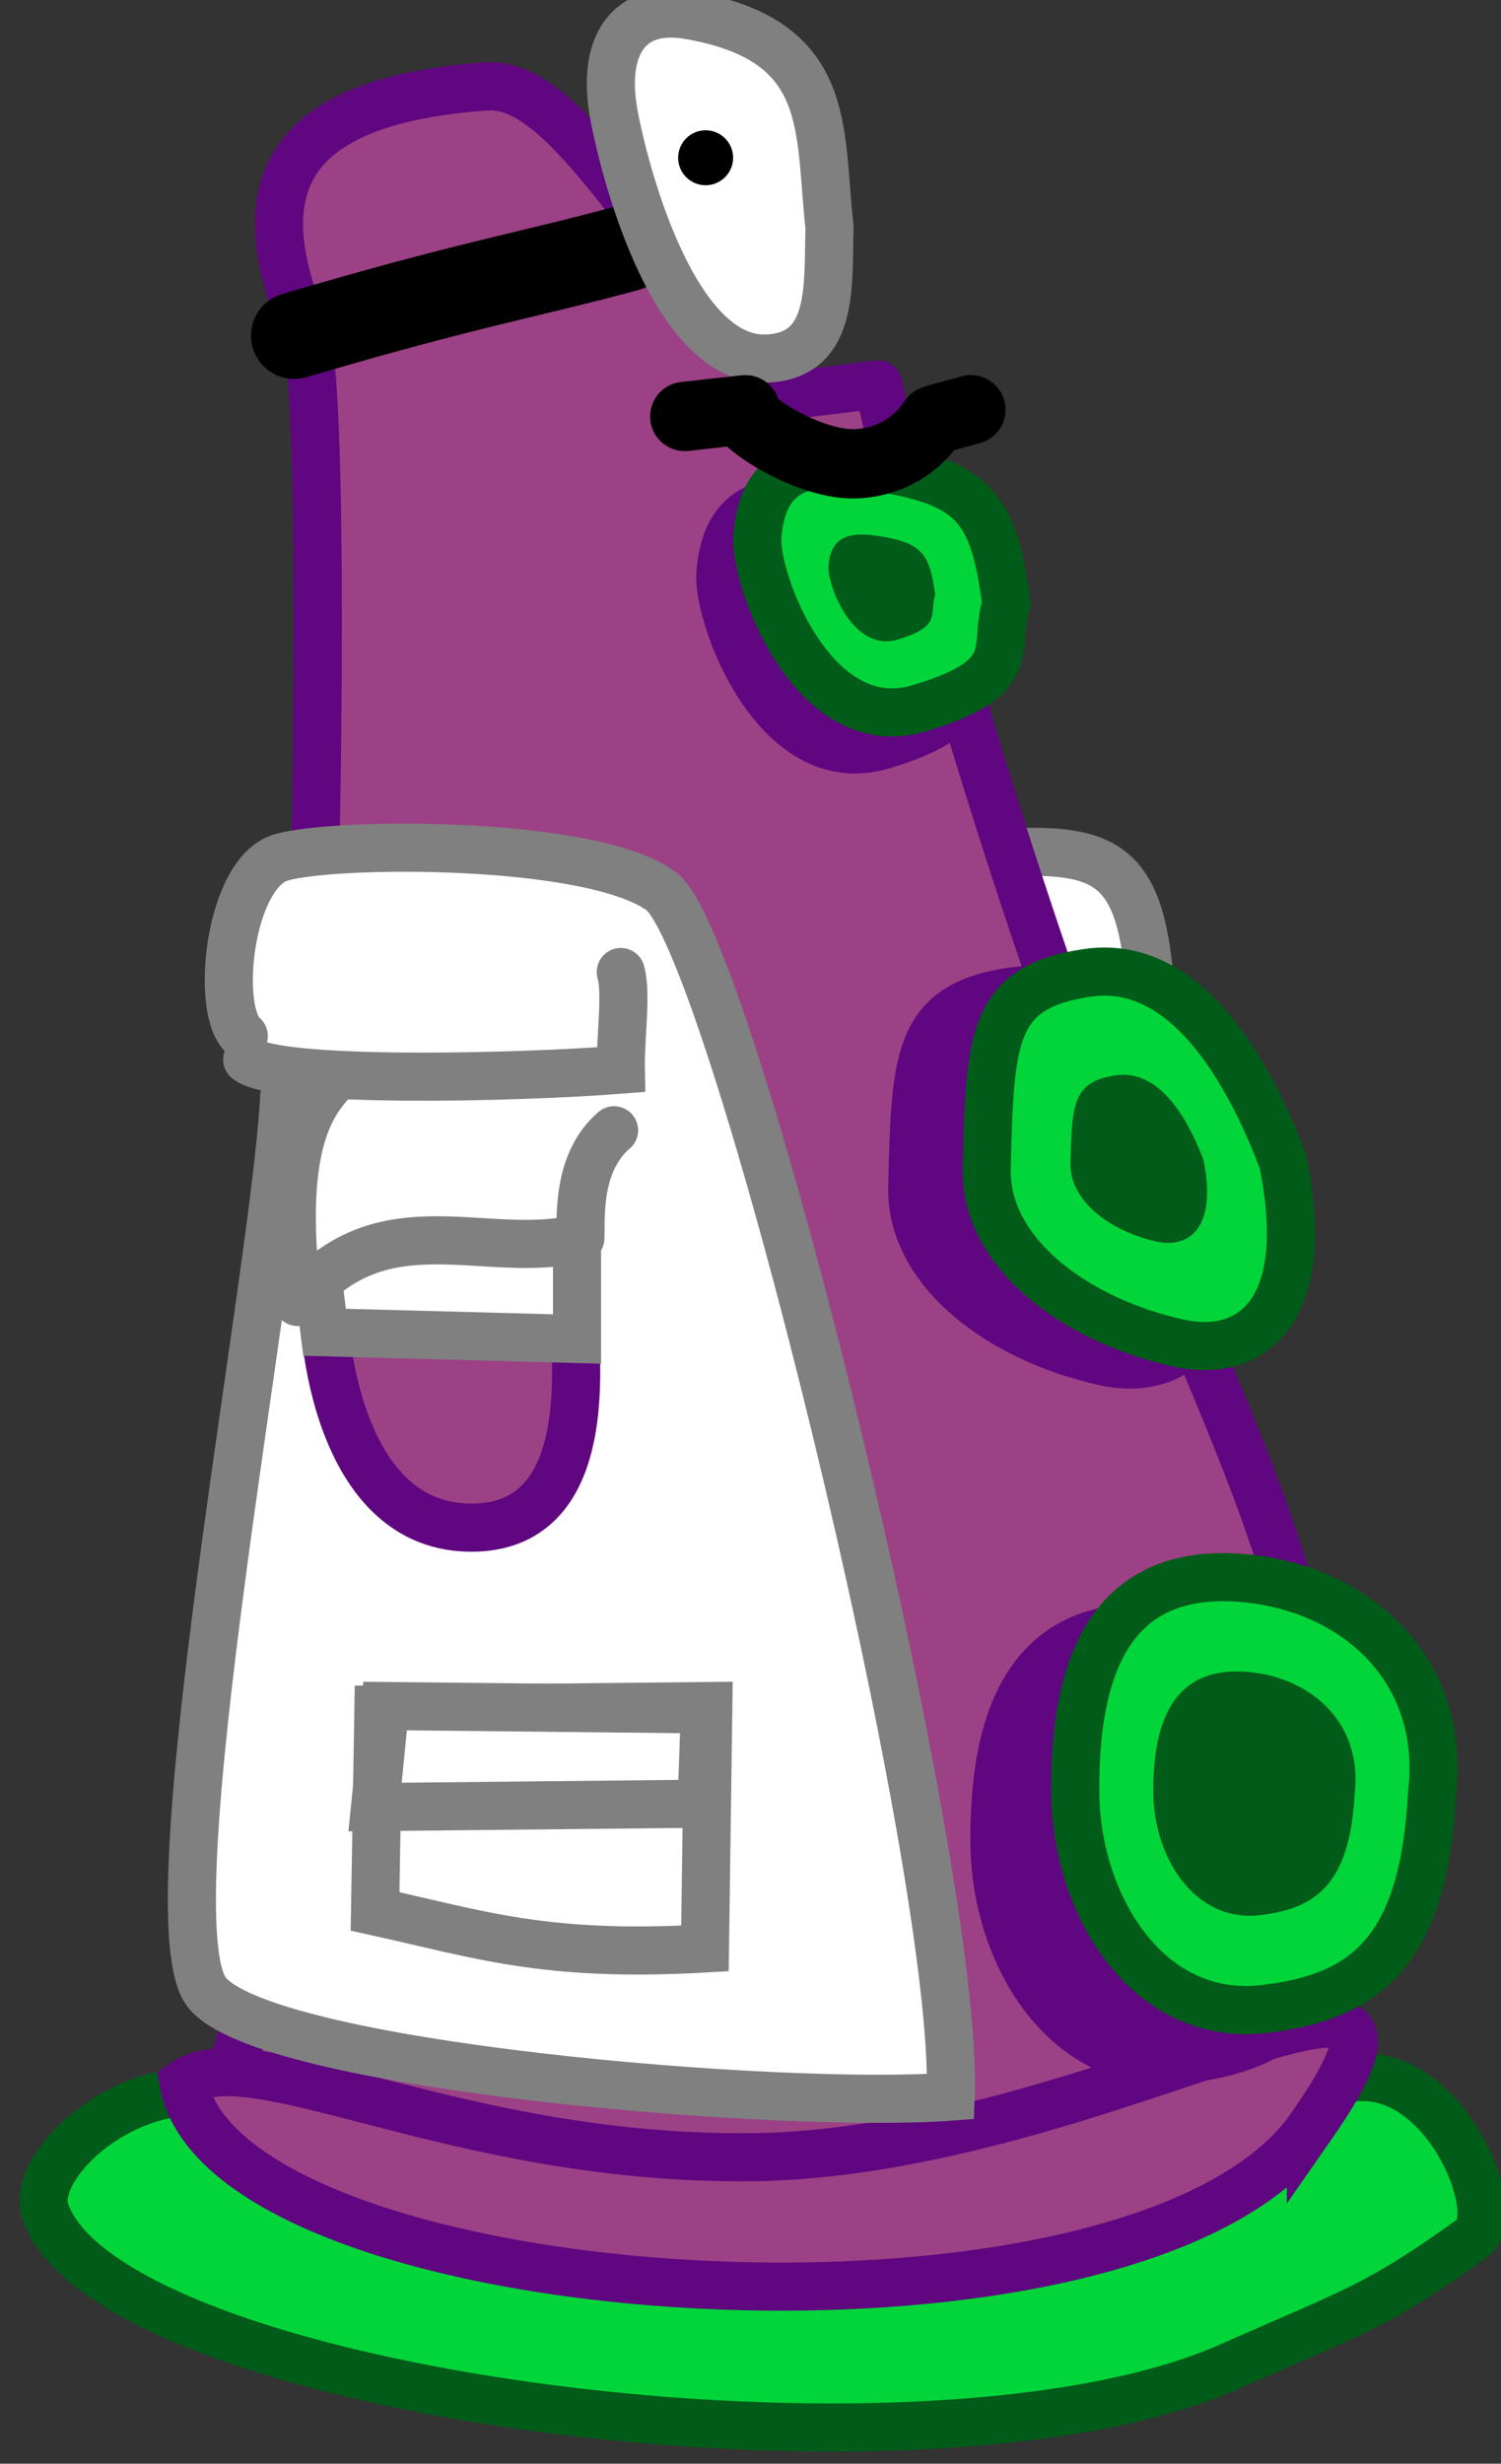 <svg height="128" width="78" xmlns="http://www.w3.org/2000/svg"><rect width="100%" height="100%" fill="#333333" stroke="none"/><g transform="matrix(1.24 0 0 1.24 -316.203 -381.697)"><path d="m291.317 344.031c11.834-.967 12.148-2.324 11.991 13.825" fill="#fff" fill-rule="evenodd" stroke="#808080" stroke-width="2.016"/><path d="m267.335 396.934c-5.093-4.079-11.217 1.252-10.439 3.527 2.637 7.712 36.858 12.181 49.642 6.51 5.1-2.262 6.158-2.484 10.173-5.382 1.606-1.159-2.116-9.542-7.195-5.784" fill="#02d53a" fill-rule="evenodd" stroke="#005c18" stroke-width="2.016"/><path d="m275.376 311.443c-8.963.635-9.915 4.627-7.618 10.157 1.611 3.879-.44 72.881-3.527 73.64 14.463 8.298 27.909 7.569 43.874.846 4.722-18.026 1.25-21.42-6.955-41.591-2.206-5.424-7.085-20.323-9.345-30.567l-3.981.486c-5.999-6.888-9.173-13.204-12.448-12.972z" fill="#9c4185" fill-rule="evenodd" stroke="#600680" stroke-linejoin="round" stroke-width="2.016"/><path d="m309.939 396.934c-7.236 10.38-45.41 7.84-47.247-1.834 2.878-2.003 11.297 3.192 23.675 3.105 14.856-.105 30.808-11.651 23.572-1.27z" fill="#9c4185" fill-rule="evenodd" stroke="#600680" stroke-width="2.016"/><path d="m281.301 318.215c-4.156 1.129-6.737 1.528-13.966 3.668" fill="none" stroke="#000" stroke-linecap="round" stroke-width="3.629"/><path d="m289.766 317.339c-.071 2.457.202 5.317-2.538 5.5-3.881.259-5.976-7.468-6.488-10.156-.546-2.87.534-4.666 3.102-4.231 6.133 1.039 5.457 4.828 5.924 8.886z" fill="#fff" stroke="#808080" stroke-width="2.016"/><path d="m285.251 314.124a.282.282 0 1 1 -.564 0 .282.282 0 1 1 .564 0z" transform="matrix(4.082 0 0 4.082 -878.67 -967.824)"/><path d="m295.627 334.68c-.6 1.83.704 3.074-3.666 4.372-4.434 1.317-6.9-5.401-6.77-7.193.211-2.914 2.075-3.325 4.654-2.961 4.538.64 5.243 1.793 5.782 5.782z" fill="#600680" stroke="#600680" stroke-width="2.016"/><g transform="translate(-20.456 1.693)"><path d="m317.635 331.435c-.6 1.83.704 3.074-3.666 4.372-4.434 1.317-6.9-5.401-6.77-7.193.211-2.914 2.075-3.325 4.654-2.961 4.538.64 5.243 1.793 5.782 5.782z" fill="#02d53a" stroke="#005c18" stroke-width="2.016"/><path d="m314.651 331.049c-.257.784.302 1.317-1.571 1.874-1.9.564-2.957-2.315-2.901-3.083.09-1.249.889-1.425 1.995-1.269 1.945.274 2.247.769 2.478 2.478z" fill="#005c18"/></g><path d="m305.643 357.252c1.331 6.508-1.493 8.257-4.372 7.616-4.362-.97-8.131-3.796-8.04-7.334.141-5.445.181-7.593 4.231-8.181 4.467-.648 7.074 4.984 8.181 7.899z" fill="#600680" stroke="#600680" stroke-width="2.016"/><g transform="translate(-12.273 9.311)"><path d="m321.037 347.167c1.331 6.508-1.493 8.257-4.372 7.616-4.362-.97-8.131-3.796-8.04-7.334.141-5.445.181-7.593 4.231-8.181 4.467-.648 7.074 4.984 8.181 7.899z" fill="#02d53a" stroke="#005c18" stroke-width="2.016"/><path d="m317.711 347.109c.597 2.922-.67 3.707-1.963 3.42-1.959-.436-3.651-1.704-3.61-3.293.063-2.445.081-3.409 1.9-3.673 2.006-.291 3.176 2.238 3.673 3.547z" fill="#005c18"/></g><path d="m311.63 385.084c-.35 6.641-2.807 8.539-7.052 9.027-4.844.557-7.85-4.322-7.899-9.027-.057-5.548 1.623-9.507 7.052-9.027 4.767.421 8.504 3.893 7.899 9.027z" fill="#600680" stroke="#600680" stroke-width="2.016"/><g transform="translate(-13.825 13.684)"><path d="m328.841 369.283c-.35 6.641-2.807 8.539-7.052 9.027-4.844.557-7.85-4.322-7.899-9.027-.057-5.548 1.623-9.507 7.052-9.027 4.767.421 8.504 3.893 7.899 9.027z" fill="#02d53a" stroke="#005c18" stroke-width="2.016"/><path d="m325.599 369.284c-.198 3.748-1.584 4.82-3.98 5.095-2.734.314-4.431-2.439-4.458-5.095-.032-3.132.916-5.366 3.98-5.095 2.691.238 4.8 2.197 4.458 5.095z" fill="#005c18"/></g><g fill-rule="evenodd" stroke-width="2.016"><path d="m280.878 347.276c-.188 0-.188 0 0 0z" fill="#fff" stroke="#808080"/><path d="m265.218 351.226c-1.221-.996-.635-6.816 1.552-7.477 2.187-.661 13.012-.743 15.941 1.411s12.498 40.89 12.132 50.504c-7.092.532-28.771-1.276-31.177-4.373-2.406-3.097 2.921-30.42 3.245-37.526" fill="#fff" stroke="#808080" stroke-linecap="round"/><path d="m268.604 361.948c-.189.568.172 10.088 6.348 9.875s3.547-10.503 4.091-10.581" fill="#9c4185" stroke="#600680"/><path d="m279.185 359.408 0 4.514-10.581-.282-.282-2.257" fill="#fff" stroke="#808080"/><path d="m269.592 352.496c-1.32 1.152-2.998 2.717-2.116 9.875 3.569-4.313 7.891-1.684 11.85-2.68.03-.804-.174-3.155 1.411-4.514" fill="#fff" stroke="#808080" stroke-linecap="round" stroke-linejoin="round"/><path d="m281.019 348.546c.258.899-.028 2.8 0 4.091-4.373.344-14.438.573-15.659-.423" fill="#fff" stroke="#808080" stroke-linecap="round"/></g><path d="m283.699 325.269 2.539-.282c-.607.152 2.585 2.444 4.797 2.257s3.053-1.834 3.104-1.834l1.552-.423" fill="none" stroke="#000" stroke-linecap="round" stroke-linejoin="round" stroke-width="2.903"/><path d="m270.861 379.441-.141 8.464c4.369.959 7.114 1.935 13.825 1.552l.141-10.157z" fill="#fff" fill-rule="evenodd" stroke="#808080" stroke-width="2.016"/><path d="m270.72 383.532 13.684-.141.141-3.95-13.402-.141z" fill="#fff" fill-rule="evenodd" stroke="#808080" stroke-width="2.016"/></g></svg>